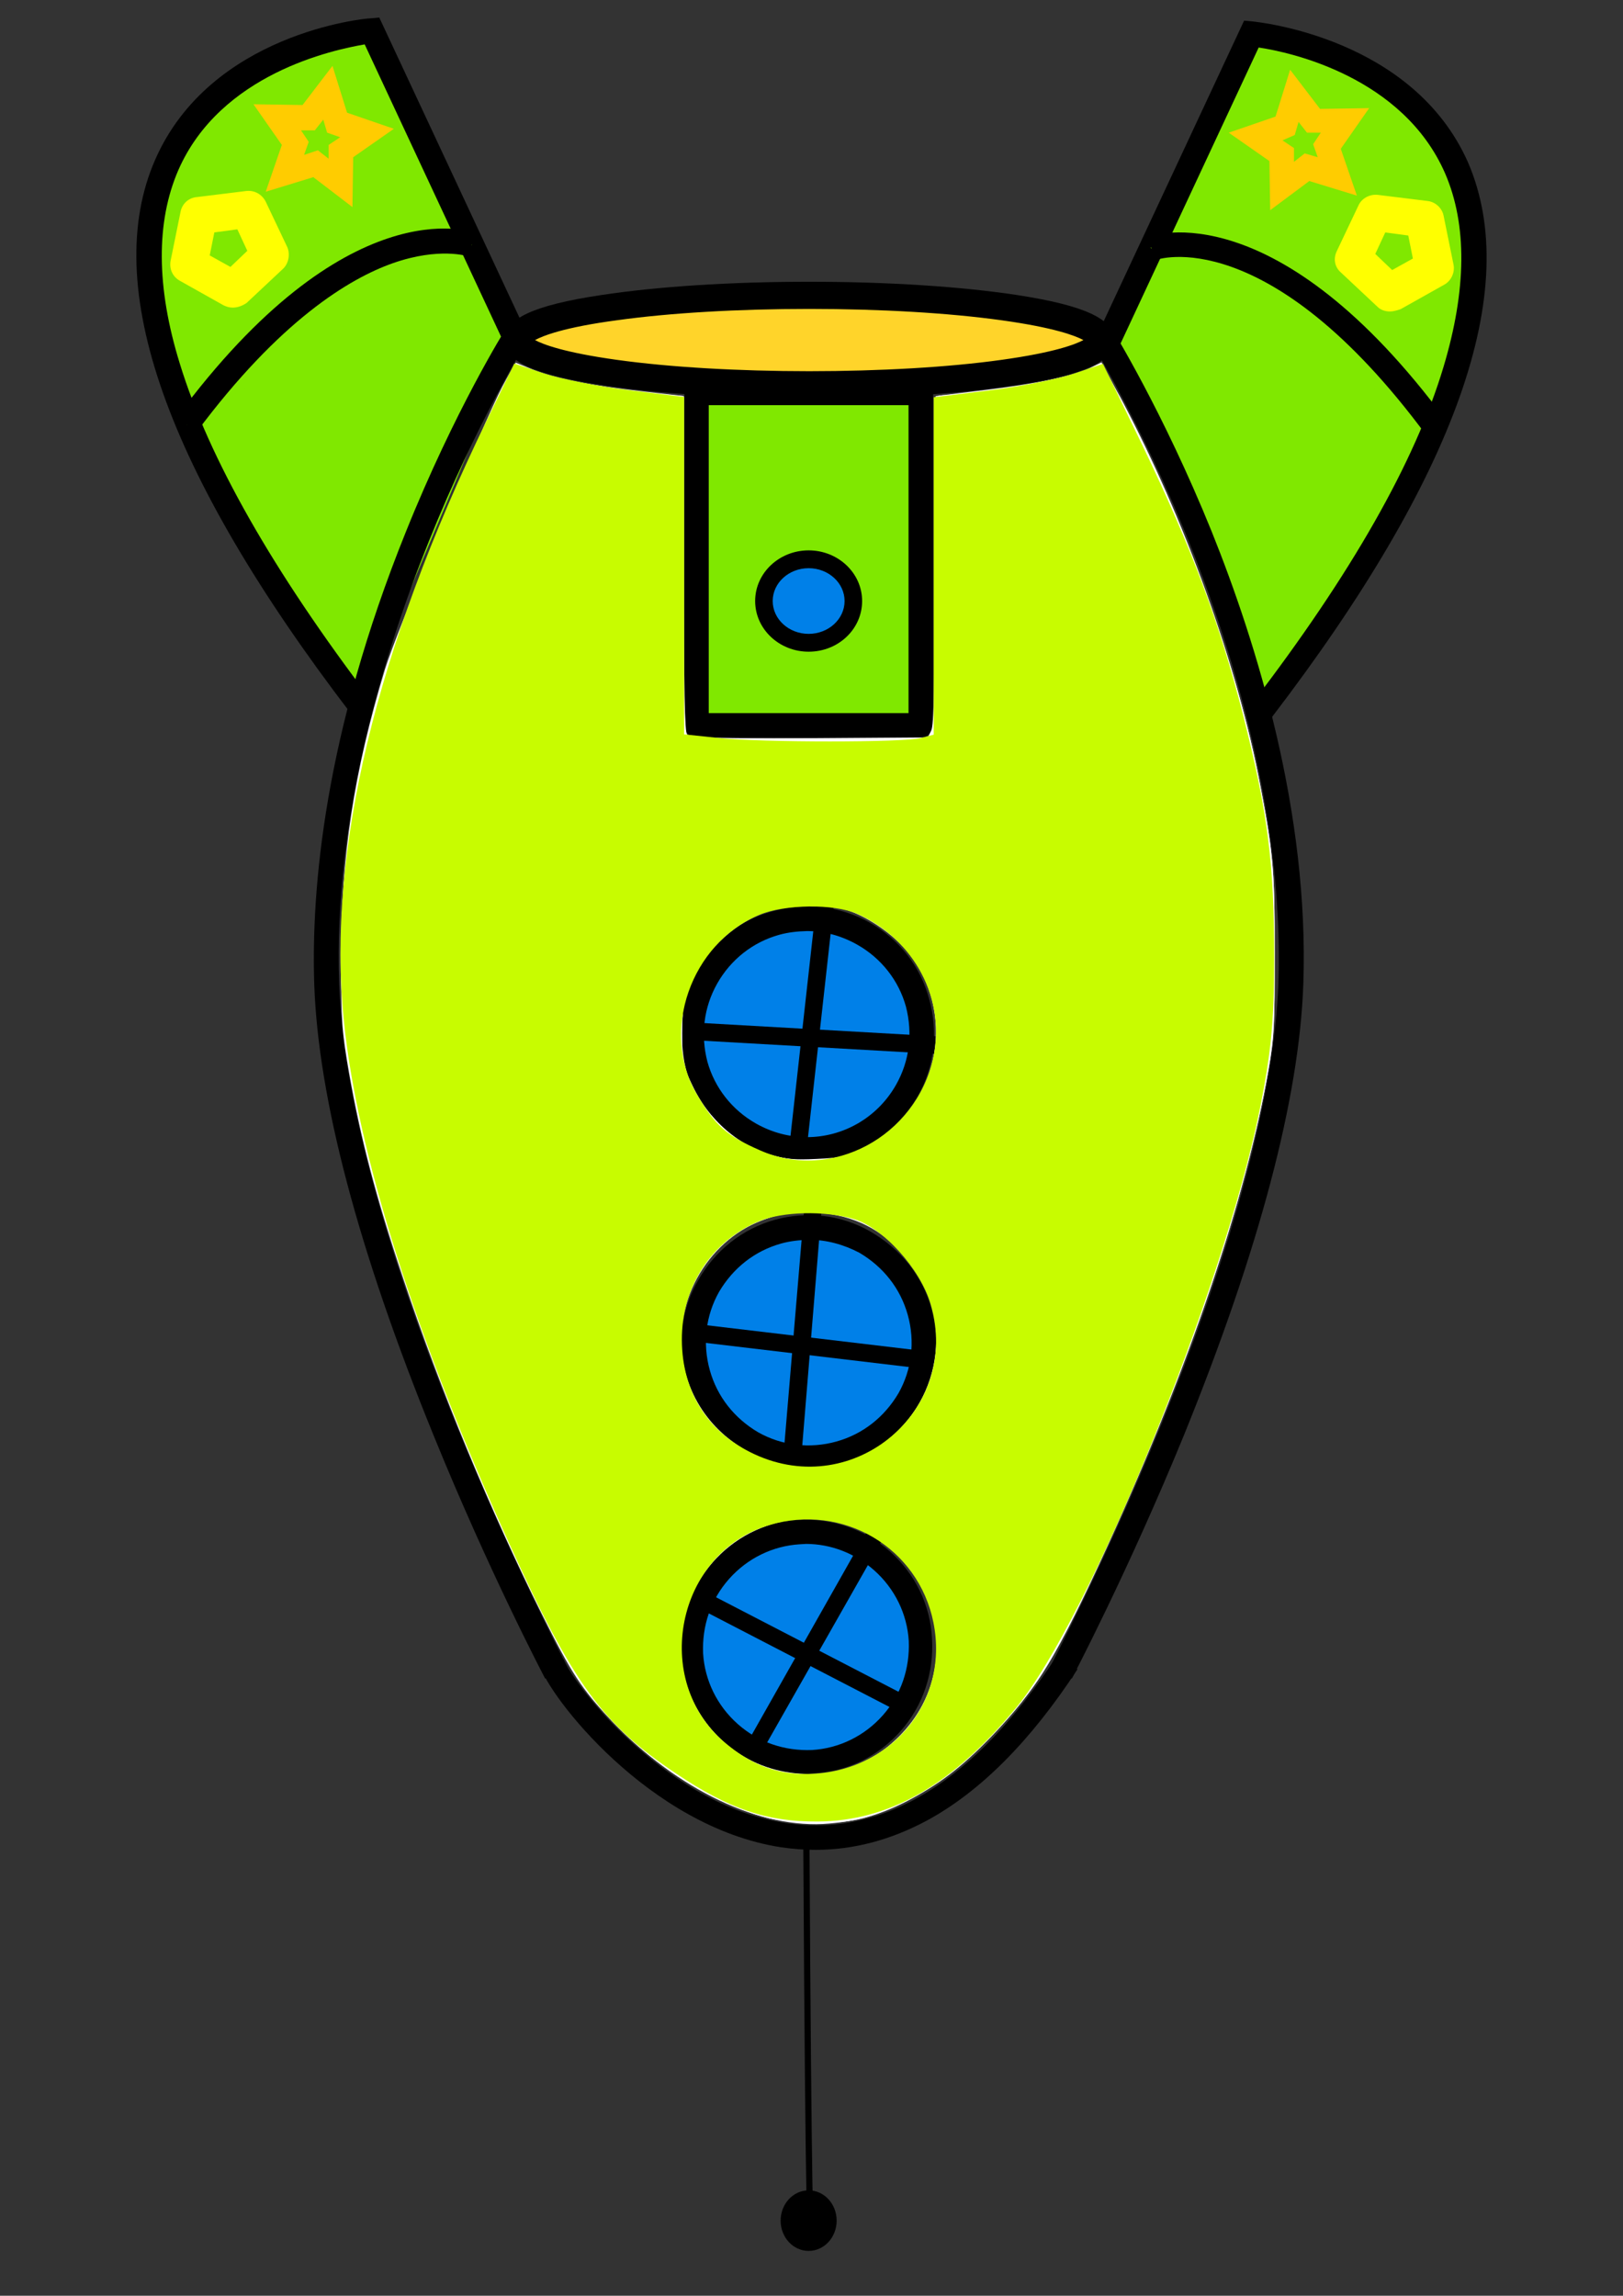 <?xml version="1.0" encoding="utf-8"?>
<!-- Generator: Adobe Illustrator 26.5.0, SVG Export Plug-In . SVG Version: 6.00 Build 0)  -->
<svg version="1.1"
	 id="svg2" xmlns:rdf="http://www.w3.org/1999/02/22-rdf-syntax-ns#" xmlns:inkscape="http://www.inkscape.org/namespaces/inkscape" xmlns:svg="http://www.w3.org/2000/svg" xmlns:cc="http://creativecommons.org/ns#" xmlns:dc="http://purl.org/dc/elements/1.1/" xmlns:sodipodi="http://sodipodi.sourceforge.net/DTD/sodipodi-0.dtd"
	 xmlns="http://www.w3.org/2000/svg" xmlns:xlink="http://www.w3.org/1999/xlink" x="0px" y="0px" viewBox="0 0 595.3 841.9"
	 style="enable-background:new 0 0 595.3 841.9;" xml:space="preserve">
<rect x="0" y="0" width="595.3" height="841.9" fill="#333333" stroke="none"/>
<style type="text/css">
	.st0{fill-rule:evenodd;clip-rule:evenodd;fill:#80E800;}
	.st1{fill:#80E800;}
	.st2{fill:#FFFF00;}
	.st3{fill:#FFCC00;}
	.st4{fill:#FFD42A;}
	.st5{fill:#0080E8;}
	.st6{fill-rule:evenodd;clip-rule:evenodd;fill:#0080E8;}
	.st7{fill:none;}
	.st8{fill:#FFFFFF;}
	.st9{fill:#C8FC00;}
</style>
<sodipodi:namedview  bordercolor="#666666" borderopacity="1.0" id="base" inkscape:current-layer="layer1" inkscape:cx="446.23434" inkscape:cy="732.90153" inkscape:document-units="px" inkscape:pageopacity="0.0" inkscape:pageshadow="2" inkscape:window-height="705" inkscape:window-maximized="1" inkscape:window-width="1366" inkscape:window-x="-8" inkscape:window-y="-8" inkscape:zoom="0.39917268" pagecolor="#ffffff" showgrid="false" showguides="false">
	</sodipodi:namedview>
<g id="layer1" transform="translate(0,-3.464567e-6)" inkscape:groupmode="layer" inkscape:label="Capa 1">
	<g id="g4165" transform="matrix(0.663,-0.748,0.748,0.663,-269.222,498.446)">
	</g>
	<g id="g4330" transform="matrix(1.038,0,0,1.038,-14.177,-18.744)">
		<g id="g4222" transform="matrix(-2.711,0,0,2.711,1603.759,-991.284)">
			<g id="g4224">
				<g id="path4226">
					<path inkscape:connector-curvature="0" sodipodi:nodetypes="ccc" class="st0" d="M539.5,464.4c62.9-82.2-1.5-88.1-1.5-88.1
						l-18.7,40.1"/>
					<path d="M540.8,465.3c24.1-31.5,32.7-55.8,25.5-72.2s-27.2-18.4-28.1-18.4l-1.1-0.1l-19.2,41.1l2.9,1.4l18.2-39
						c4.1,0.7,18.8,3.8,24.3,16.4c2.9,6.7,2.9,15.2-0.2,25.2c-3.8,12.4-12.2,27.1-24.9,43.8L540.8,465.3z"/>
				</g>
				<g id="path4228">
					<path inkscape:connector-curvature="0" class="st0" d="M562.2,427.7c-21.7-29.2-37.2-23.5-37.2-23.5"/>
					<path d="M560.9,428.6l2.6-1.9c-22.1-29.9-38.3-24.3-39-24l1.1,3c0,0,3.7-1.2,9.7,0.9C541,408.6,550.1,414.1,560.9,428.6z"/>
				</g>
			</g>
			<g id="path4230">
				
					<path inkscape:flatsided="false" inkscape:randomized="9.5826125e-015" inkscape:rounded="1.1900203e-015" inkscape:transform-center-x="0.4906911" inkscape:transform-center-y="0.7796587" sodipodi:arg1="1.0636978" sodipodi:arg2="1.6920164" sodipodi:cx="543.66541" sodipodi:cy="1064.4059" sodipodi:r1="6.9619122" sodipodi:r2="5.6323056" sodipodi:sides="5" sodipodi:type="star" class="st1" d="
					M554.1,399.6l3.2,0.4l3.2,0.4l0.6,3.2l0.6,3.2l-2.9,1.6l-2.9,1.6l-2.4-2.2l-2.4-2.2l1.4-3L554.1,399.6z"/>
				<path class="st2" d="M556.2,412.4c0.4,0,0.8-0.1,1.2-0.3l5.7-3.2c0.9-0.5,1.4-1.5,1.2-2.6l-1.3-6.4c-0.2-1-1-1.8-2.1-1.9
					l-6.5-0.8c-1-0.1-2,0.4-2.5,1.4l-2.8,5.9c-0.4,0.9-0.2,2.1,0.5,2.8l4.8,4.5C555,412.2,555.6,412.4,556.2,412.4z M559.2,405.6
					l-2.7,1.5l-2.2-2.1l1.3-2.8l3,0.4L559.2,405.6z"/>
			</g>
			<g id="path4232">
				
					<path inkscape:flatsided="false" inkscape:randomized="9.58261e-015" inkscape:rounded="1.19002e-015" inkscape:transform-center-x="-0.418333" inkscape:transform-center-y="0.33468304" sodipodi:arg1="1.3961241" sodipodi:arg2="2.0244427" sodipodi:cx="379.50238" sodipodi:cy="713.02118" sodipodi:r1="7.7898059" sodipodi:r2="3.972801" sodipodi:sides="5" sodipodi:type="star" class="st1" d="
					M543.8,384.4l2.5,3.3l4.1-0.1L548,391l1.3,3.9l-3.9-1.2l-3.3,2.5l-0.1-4.1l-3.4-2.4l3.9-1.3L543.8,384.4z"/>
				<path class="st3" d="M540.6,399.3l5.1-3.9l6.2,1.9l-2.1-6.1l3.7-5.3l-6.4,0.1l-3.9-5.1l-1.9,6.1l-6.1,2.1l5.3,3.7L540.6,399.3z
					 M545.1,391.9l-1.4,1.1v-1.8l-1.5-1l1.7-0.6l0.5-1.7l1.1,1.4h1.8l-1,1.5l0.6,1.7L545.1,391.9z"/>
			</g>
		</g>
		<g id="path4148">
			<path d="M301.9,671.6c-4,0-8.1-0.3-12.2-0.9c-46.9-7.2-82.4-53.9-85.2-64.1l8.4-2.3c0.7,2.7,9.1,15.6,23.4,28.8
				c12.2,11.3,31.6,25.5,54.8,29c34.7,5.3,67-14.5,96-59l7.3,4.7c-16.5,25.3-34.4,43.3-53.3,53.5
				C328.4,668.1,315.3,671.6,301.9,671.6z"/>
		</g>
		<g id="path4156">
			<ellipse class="st4" cx="299.6" cy="138.2" rx="103" ry="15.8"/>
			<path d="M299.6,158.8c-27.7,0-53.9-1.7-73.5-4.7c-24-3.7-34.2-8.5-34.2-15.9c0-7.5,10.2-12.3,34.2-15.9c19.7-3,45.8-4.7,73.5-4.7
				c27.7,0,53.9,1.7,73.5,4.7c24,3.7,34.2,8.5,34.2,15.9c0,7.5-10.2,12.3-34.2,15.9C353.5,157.2,327.3,158.8,299.6,158.8z
				 M202.7,138.2c2.8,1.5,10.2,4.4,29,7c18.7,2.6,42.8,4,67.9,4c25.1,0,49.3-1.4,67.9-4c18.8-2.6,26.2-5.5,29-7
				c-2.8-1.5-10.2-4.4-29-7c-18.7-2.6-42.8-4-67.9-4c-25.1,0-49.3,1.4-67.9,4C212.9,133.7,205.5,136.7,202.7,138.2z"/>
		</g>
		<g id="rect4166">
			<rect x="259.8" y="156.8" class="st1" width="79.3" height="117.5"/>
			<path d="M339.1,278.6h-79.3c-2.4,0-4.3-1.9-4.3-4.3V156.8c0-2.4,1.9-4.3,4.3-4.3h79.3c2.4,0,4.3,1.9,4.3,4.3v117.5
				C343.4,276.7,341.5,278.6,339.1,278.6z M264.1,270h70.6V161.2h-70.6V270z"/>
		</g>
		<g id="path4172">
			<ellipse class="st5" cx="299.4" cy="230.4" rx="15.8" ry="14.8"/>
			<path d="M299.4,248.3c-10.4,0-18.9-8-18.9-17.9c0-9.9,8.5-17.9,18.9-17.9s18.9,8,18.9,17.9C318.3,240.3,309.9,248.3,299.4,248.3z
				 M299.4,218.8c-7,0-12.7,5.2-12.7,11.6s5.7,11.6,12.7,11.6s12.7-5.2,12.7-11.6C312.1,224,306.4,218.8,299.4,218.8z"/>
		</g>
		<g id="g4173" transform="matrix(2.711,0,0,2.711,-859.664,-992.895)">
			<g id="g4157" transform="matrix(0.663,-0.748,0.748,0.663,-269.222,442.446)">
				<g id="circle4159">
					<circle class="st5" cx="353.5" cy="617.6" r="15"/>
					<path d="M341.1,628.6c-2.7-3-4.2-6.9-4.2-11c0-4.4,1.7-8.6,4.9-11.7c3.1-3.1,7.3-4.9,11.7-4.9c4.4,0,8.6,1.7,11.7,4.9
						c3.1,3.1,4.9,7.3,4.9,11.7s-1.7,8.6-4.9,11.7c-3.1,3.1-7.3,4.9-11.7,4.9l0,0c-4.4,0-8.6-1.7-11.7-4.9
						C341.6,629.1,341.3,628.9,341.1,628.6z M363.6,608.8c-0.2-0.2-0.4-0.4-0.6-0.6c-2.5-2.5-5.9-3.9-9.5-3.9s-6.9,1.4-9.5,3.9
						c-2.5,2.5-3.9,5.9-3.9,9.5s1.4,6.9,3.9,9.5c2.5,2.5,5.9,3.9,9.5,3.9l0,0c3.6,0,6.9-1.4,9.5-3.9c2.5-2.5,3.9-5.9,3.9-9.5
						C366.9,614.3,365.7,611.2,363.6,608.8z"/>
				</g>
				<g id="path4161">
					<path inkscape:connector-curvature="0" class="st6" d="M361,605.9c-16.2,23.8-16.2,23.8-16.2,23.8"/>
					<rect x="348.7" y="577.6" transform="matrix(-0.97 0.245 -0.245 -0.97 837.337 1107.146)" width="2.3" height="56"/>
				</g>
				<g id="path4163">
					<path inkscape:connector-curvature="0" class="st6" d="M365.3,626.8c-24.5-19.1-24.5-19.1-24.5-19.1"/>
					<polygon points="339.3,620.2 396,608.1 396.4,610.4 339.7,622.4 					"/>
				</g>
			</g>
		</g>
		<g id="g4179" transform="matrix(1.472,-2.277,2.277,1.472,-1380.675,768.484)">
			<g id="g4181" transform="matrix(0.663,-0.748,0.748,0.663,-269.222,442.446)">
				<g id="circle4183">
					<circle class="st5" cx="441.7" cy="532.4" r="15"/>
					<path d="M425.8,528c0.8-2.7,2.2-5.2,4.2-7.2c3.1-3.1,7.3-4.9,11.7-4.9c4.4,0,8.6,1.7,11.7,4.9c3.1,3.1,4.9,7.3,4.9,11.7
						c0,4.4-1.7,8.6-4.9,11.7c-3.2,3.1-7.3,4.9-11.7,4.9c-4.4,0-8.6-1.7-11.7-4.9c-3.1-3.1-4.9-7.3-4.9-11.7
						C425.2,530.9,425.4,529.4,425.8,528z M454.6,536.1c0.3-1.2,0.5-2.4,0.5-3.6c0-3.6-1.4-6.9-3.9-9.5c-2.5-2.5-5.9-3.9-9.5-3.9
						s-6.9,1.4-9.5,3.9c-2.5,2.5-3.9,5.9-3.9,9.5s1.4,6.9,3.9,9.5c2.5,2.5,5.9,3.9,9.5,3.9s6.9-1.4,9.5-3.9
						C452.8,540.3,454,538.3,454.6,536.1z"/>
				</g>
				<g id="path4185">
					<path inkscape:connector-curvature="0" class="st6" d="M449.2,520.7C433,544.5,433,544.5,433,544.5"/>
					<polygon points="425.8,526.9 426.6,524.7 479.9,544.5 479.2,546.6 					"/>
				</g>
				<g id="path4187">
					<path inkscape:connector-curvature="0" class="st6" d="M453.5,541.7C429,522.5,429,522.5,429,522.5"/>
					<rect x="440.2" y="488.3" transform="matrix(-0.925 -0.38 0.38 -0.925 647.394 1192.008)" width="2.3" height="87.6"/>
				</g>
			</g>
		</g>
		<g id="g4189" transform="matrix(2.651,-0.567,0.567,2.651,-1102.416,-435.481)">
			<g id="g4191" transform="matrix(0.663,-0.748,0.748,0.663,-269.222,442.446)">
				<g id="circle4193">
					<circle class="st5" cx="501.3" cy="506.7" r="15"/>
					<path d="M486.9,514.9c-1.4-2.4-2.1-5.2-2.1-8.1c0-4.4,1.7-8.6,4.9-11.7c3.1-3.1,7.3-4.9,11.7-4.9c4.4,0,8.6,1.7,11.7,4.9
						c3.1,3.1,4.9,7.3,4.9,11.7c0,4.4-1.7,8.6-4.9,11.7c-3.1,3.1-7.3,4.9-11.7,4.9l0,0C495.1,523.3,489.7,519.9,486.9,514.9z
						 M513,500.2c-0.6-1-1.3-2-2.2-2.9c-2.5-2.5-5.9-3.9-9.5-3.9s-6.9,1.4-9.5,3.9c-2.5,2.5-3.9,5.9-3.9,9.5c0,2.4,0.6,4.6,1.7,6.6
						c2.3,4.1,6.7,6.8,11.7,6.8l0,0c3.6,0,6.9-1.4,9.5-3.9c2.5-2.5,3.9-5.9,3.9-9.5C514.7,504.4,514.1,502.1,513,500.2z"/>
				</g>
				<g id="path4195">
					<path inkscape:connector-curvature="0" class="st6" d="M508.8,495c-16.2,23.8-16.2,23.8-16.2,23.8"/>
					<rect x="499.6" y="466.3" transform="matrix(-0.897 0.442 -0.442 -0.897 1174.014 740.198)" width="2.3" height="81.2"/>
				</g>
				<g id="path4197">
					<path inkscape:connector-curvature="0" class="st6" d="M513.1,515.9c-24.5-19.1-24.5-19.1-24.5-19.1"/>
					<polygon points="487.3,512.1 526.4,495.4 527.3,497.5 488.2,514.2 					"/>
				</g>
			</g>
		</g>
		<g id="g4215" transform="matrix(2.711,0,0,2.711,-859.664,-992.895)">
			<g id="g4201">
				<g id="path4159">
					<path inkscape:connector-curvature="0" sodipodi:nodetypes="ccc" class="st0" d="M486.7,465.4c62.9-82.2-1.5-88.1-1.5-88.1
						l-18.7,40.1"/>
					<path d="M487.9,466.4l-2.5-1.9c12.8-16.7,21.2-31.4,24.9-43.8c3-10,3.1-18.5,0.2-25.2c-5.5-12.6-20.2-15.8-24.3-16.4l-18.2,39
						l-2.9-1.4l19.2-41.1l1.1,0.1c0.8,0.1,20.9,2.1,28.1,18.4C520.6,410.6,512,434.9,487.9,466.4z"/>
				</g>
				<g id="path4199">
					<path inkscape:connector-curvature="0" class="st0" d="M509.3,428.7c-21.7-29.2-37.2-23.5-37.2-23.5"/>
					<path d="M508.1,429.7c-20.7-28-35.2-23-35.3-22.9l-1.1-3c0.7-0.3,16.9-5.9,39,24L508.1,429.7z"/>
				</g>
			</g>
			<g id="path4211">
				
					<path inkscape:flatsided="false" inkscape:randomized="9.5826125e-015" inkscape:rounded="1.1900203e-015" inkscape:transform-center-x="0.4906911" inkscape:transform-center-y="0.7796587" sodipodi:arg1="1.0636978" sodipodi:arg2="1.6920164" sodipodi:cx="543.66541" sodipodi:cy="1064.4059" sodipodi:r1="6.9619122" sodipodi:r2="5.6323056" sodipodi:sides="5" sodipodi:type="star" class="st1" d="
					M501.3,400.7l3.2,0.4l3.2,0.4l0.6,3.2l0.6,3.2l-2.9,1.6l-2.9,1.6l-2.4-2.2l-2.4-2.2l1.4-3L501.3,400.7z"/>
				<path class="st2" d="M503.3,413.5c-0.6,0-1.2-0.2-1.6-0.6l-4.8-4.5c-0.8-0.7-1-1.8-0.5-2.8l2.8-5.9c0.4-0.9,1.4-1.5,2.5-1.4
					l6.5,0.8c1,0.1,1.9,0.9,2.1,1.9l1.3,6.4c0.2,1-0.3,2.1-1.2,2.6l-5.7,3.2C504.1,413.4,503.7,413.5,503.3,413.5z M501.4,406
					l2.2,2.1l2.7-1.5l-0.6-3l-3-0.4L501.4,406z"/>
			</g>
			<g id="path4213">
				
					<path inkscape:flatsided="false" inkscape:randomized="9.58261e-015" inkscape:rounded="1.19002e-015" inkscape:transform-center-x="-0.418333" inkscape:transform-center-y="0.33468304" sodipodi:arg1="1.3961241" sodipodi:arg2="2.0244427" sodipodi:cx="379.50238" sodipodi:cy="713.02118" sodipodi:r1="7.7898059" sodipodi:r2="3.972801" sodipodi:sides="5" sodipodi:type="star" class="st1" d="
					M490.9,385.4l2.5,3.3l4.1-0.1l-2.4,3.4l1.3,3.9l-3.9-1.2l-3.3,2.5l-0.1-4.1l-3.4-2.4l3.9-1.3L490.9,385.4z"/>
				<path class="st3" d="M487.7,400.3l-0.1-6.4l-5.3-3.7l6.1-2.1l1.9-6.1l3.9,5.1l6.4-0.1l-3.7,5.3l2.1,6.1l-6.2-1.9L487.7,400.3z
					 M489.3,391.2l1.5,1v1.8l1.4-1.1l1.7,0.5l-0.6-1.7l1-1.5h-1.8l-1.1-1.4l-0.5,1.7L489.3,391.2z"/>
			</g>
		</g>
		<g id="path4234">
			<path inkscape:connector-curvature="0" class="st7" d="M408.7,157c21.6,39.9,41.3,93.4,49.4,134.2c5.4,27.4,6,33.4,6,63.6
				c0,25.3-0.2,29.8-2.2,41.1c-9.1,51.7-33.2,119.7-66.9,189.3c-7.1,14.6-11.6,22.5-16.6,29.3c-18.5,24.6-39,40.4-59.6,45.9
				c-9.5,2.5-25.8,2.3-35.5-0.5c-22.8-6.5-46.6-23.4-62.5-44.6c-14.2-18.8-46.3-91.1-64-144C139,418,133,385.2,134.2,347.5
				c1-31.6,5.9-60.5,15.9-93.6c3.7-12.3,35.6-89,41.8-100.3l4-7.4l5.9,2.4c7.9,3.2,20.5,5.7,38.6,7.7l14.9,1.7v59.3
				c0,44.8,0.3,59.6,1.2,60.5c0.9,0.9,11.8,1.2,43,1.2h41.8l1.5-2.2c1.3-1.9,1.5-9.3,1.5-60.5V158l17.9-2.2
				c18.7-2.3,30.9-4.9,37.1-7.9l3.6-1.8L408.7,157L408.7,157z M286.3,339.6c-13.3,4.1-24.1,14.1-29.3,27.2
				c-1.9,4.6-2.2,7.5-2.3,16.4c0,10.4,0.1,11,3.6,18.3c8,16.9,22.6,26.3,40.5,26.4c9.3,0,14.5-1.2,22.1-5.2
				c16.3-8.6,26.1-28.3,23.3-46.6c-2.7-17.3-16-32.5-32.3-36.8C304.2,337.2,293.8,337.3,286.3,339.6L286.3,339.6z M285.2,448.4
				c-7.9,2.6-14.4,6.8-19.4,12.5c-20.2,23-13.2,58.2,14.3,71.3c13.8,6.6,30.8,5.6,43.3-2.6C343,516.8,350,493,340.3,472
				c-3.2-7-11.2-15.9-17.4-19.5C312.2,446.2,296.8,444.5,285.2,448.4z M292.4,555c-27,4.2-44.3,31.9-36.2,58
				c5.6,18.1,21.2,30.4,40.2,31.7c13.5,1,25-3.3,34.7-12.9c14.2-14,17.5-34,8.6-52.1c-7.2-14.7-22-24.3-39.6-25.6
				C299.4,554.1,295.9,554.5,292.4,555L292.4,555z"/>
		</g>
		<g id="path4140">
			<path d="M392.4,611.1l-7.7-4.1c0.2-0.4,19.6-37.3,39.2-85.4c25.8-63.4,40.1-117.4,41.5-156.2c1.1-32.5-3.5-86-31.7-156.2
				c-17-42.1-34.7-70.6-34.8-70.8l7.4-4.6c0.2,0.3,18.2,29.3,35.5,72c15.9,39.5,34.5,99.4,32.4,159.9
				c-1.4,40.4-15.6,93.9-42.1,159.2C412.2,573.5,392.6,610.7,392.4,611.1z"/>
		</g>
		<g id="path4142">
			<path d="M206.3,611.1c-0.2-0.4-19.8-37.6-39.5-86.1c-26.6-65.3-40.7-118.9-42.1-159.2c-1.1-33.4,3.5-88.3,32.4-159.9
				c17.2-42.8,35.3-71.8,35.5-72l7.4,4.6c-0.2,0.3-17.9,28.7-34.8,70.8c-15.6,38.7-33.8,97.3-31.7,156.2
				c1.3,38.8,15.7,92.8,41.5,156.2c19.6,48.1,39,85,39.2,85.4L206.3,611.1z"/>
		</g>
		<g id="path4236">
			<path inkscape:connector-curvature="0" class="st8" d="M408.7,157c21.6,39.9,41.3,93.4,49.4,134.2c5.4,27.4,6,33.4,6,63.6
				c0,25.3-0.2,29.8-2.2,41.1c-9.1,51.7-33.2,119.7-66.9,189.3c-7.1,14.6-11.6,22.5-16.6,29.3c-18.5,24.6-39,40.4-59.6,45.9
				c-9.5,2.5-25.8,2.3-35.5-0.5c-22.8-6.5-46.6-23.4-62.5-44.6c-14.2-18.8-46.3-91.1-64-144C139,418,133,385.2,134.2,347.5
				c1-31.6,5.9-60.5,15.9-93.6c3.7-12.3,35.6-89,41.8-100.3l4-7.4l5.9,2.4c7.9,3.2,20.5,5.7,38.6,7.7l14.9,1.7v59.3
				c0,44.8,0.3,59.6,1.2,60.5c0.9,0.9,11.8,1.2,43,1.2h41.8l1.5-2.2c1.3-1.9,1.5-9.3,1.5-60.5V158l17.9-2.2
				c18.7-2.3,30.9-4.9,37.1-7.9l3.6-1.8L408.7,157L408.7,157z M286.3,339.6c-13.3,4.1-24.1,14.1-29.3,27.2
				c-1.9,4.6-2.2,7.5-2.3,16.4c0,10.4,0.1,11,3.6,18.3c8,16.9,22.6,26.3,40.5,26.4c9.3,0,14.5-1.2,22.1-5.2
				c16.3-8.6,26.1-28.3,23.3-46.6c-2.7-17.3-16-32.5-32.3-36.8C304.2,337.2,293.8,337.3,286.3,339.6L286.3,339.6z M285.2,448.4
				c-7.9,2.6-14.4,6.8-19.4,12.5c-20.2,23-13.2,58.2,14.3,71.3c13.8,6.6,30.8,5.6,43.3-2.6C343,516.8,350,493,340.3,472
				c-3.2-7-11.2-15.9-17.4-19.5C312.2,446.2,296.8,444.5,285.2,448.4z M292.4,555c-27,4.2-44.3,31.9-36.2,58
				c5.6,18.1,21.2,30.4,40.2,31.7c13.5,1,25-3.3,34.7-12.9c14.2-14,17.5-34,8.6-52.1c-7.2-14.7-22-24.3-39.6-25.6
				C299.4,554.1,295.9,554.5,292.4,555L292.4,555z"/>
		</g>
		<g id="path4238">
			<path inkscape:connector-curvature="0" class="st8" d="M409.5,158.4c23,43.3,41.4,94.4,49.6,137.7c4.5,23.6,5,30.1,5,59.2
				c0,24.5-0.3,29.5-2.2,40.6c-7.9,45.5-27.8,104.4-56.7,167.9c-17.9,39.2-24.9,50.8-41.4,67.9c-10.5,10.9-18.7,17.1-29.9,22.7
				c-9.9,4.9-17,7-27.2,7.9c-24.2,2.2-53.6-11.8-77-36.4c-10.5-11.1-14.1-16.6-24.4-37.3c-18.5-37.1-36-79.4-49.1-118.7
				c-9.7-28.9-15.1-49.6-19.2-72.9c-2.5-14.3-2.8-17.7-2.8-40.1c0-36.6,4.4-65.7,15.5-102.4c4-13.1,34.8-87.3,41.5-99.9
				c4.5-8.4,4.5-8.5,7-7.2c7.4,3.8,27.6,7.8,49.7,9.9l7.1,0.7v59c0,52.5,0.2,59.2,1.5,60.6c1.4,1.4,6.3,1.5,43.3,1.3l41.7-0.3
				l1.2-2.4c1-1.9,1.2-15.7,1.3-60.4c0-54.6,0.1-58,1.7-58c0.9,0,7.7-0.7,14.9-1.5c15.6-1.8,32.4-5.4,38-8.1l4-1.9L409.5,158.4
				L409.5,158.4z M283.3,340.6c-11.3,4.3-21.7,14.7-26.3,26.2c-3.2,8-3.2,23.7-0.1,31.7c5.2,13.1,16.1,23.6,28.7,27.4
				c5.7,1.7,8.6,2,16.6,1.6c8.7-0.4,10.4-0.8,16.9-4c24.3-12,32.7-42.6,18.1-65.5c-5.5-8.5-17.1-16.8-27-19.3
				C304.1,337.1,289.7,338.2,283.3,340.6L283.3,340.6L283.3,340.6z M288.6,447.4c-20.9,4.8-35.8,25.5-34.1,47.4
				c2.8,37,47.5,55,74.9,30.3c19.8-17.8,20.2-49,0.8-66.7c-5.5-5.1-10.5-8-17.2-10.2C306.9,446.2,295.3,445.8,288.6,447.4
				L288.6,447.4z M284.7,557.1c-22.3,7.7-34.9,31.3-29,54.2c4.2,16.3,18,29.3,34.8,32.9c15.8,3.4,34.2-3.4,44.5-16.5
				c13.9-17.7,12.6-42.6-3.1-59C319.5,555.7,301.5,551.3,284.7,557.1z"/>
		</g>
		<g id="path4244">
			<path d="M300.2,811.2c-1.1,0-1.1-0.6-1.2-3.3c-0.1-2.9-0.2-8.3-0.4-15.5c-0.3-16.2-0.7-50.8-1.1-124h2.2
				c0.7,132.3,1.5,140.9,1.6,141.5l-1.1,0.2V811.2z"/>
		</g>
		<g id="path4246">
			<ellipse cx="299.4" cy="802.6" rx="9.9" ry="10.7"/>
		</g>
		<g id="path4328">
			<path inkscape:connector-curvature="0" class="st9" d="M417.5,175.7c17.5,36.5,27,62,35.5,95.3c8.7,34.5,10.9,51.8,10.9,85.6
				c0,22.3-1.1,33.5-5.1,53.5c-12.9,63.8-60.2,179.9-86,211.2c-22.6,27.4-44.8,40.1-70.2,40.3c-18,0.1-31.3-4.4-50.1-17
				c-26-17.4-36.4-31.7-58.9-81.2c-33.2-73.1-53.8-138.1-58.5-185.3c-5.9-58.9,11.3-130.7,50.5-211.4l9.8-20.2l10.5,3.5
				c5.8,1.9,19.3,4.6,30,5.9l19.5,2.4v59.6v59.6l12.3,1.3c15.5,1.6,65.3,1.6,71.4,0l4.5-1.2V218v-59.6l19.5-2.4
				c10.7-1.3,24.2-4,29.9-5.9l10.4-3.5L417.5,175.7L417.5,175.7z M281.9,341.3c-24.1,10.1-35,41.2-22.1,63.2
				c6.6,11.2,10.4,14.7,22.5,20c25.1,11.1,54.9-4.8,61.1-32.6c4.6-20.8-6.7-42.1-26.9-51C308.3,337.3,290.9,337.5,281.9,341.3z
				 M281.9,449.5c-16.9,7.1-27.4,23.2-27.3,42c0.1,18.3,9.2,32.7,25.6,40.3c35.4,16.5,73.3-15.8,62.3-53
				c-3.7-12.6-16.9-27.1-27.3-30.1C304.9,445.7,290.2,446.1,281.9,449.5L281.9,449.5z M285.4,556.9c-32.7,9.8-41.8,54.8-15.5,76.9
				c8.9,7.5,17.8,11,28.3,11c29.8,0,51-25.1,45.3-53.5C338.2,564.8,311.5,549,285.4,556.9L285.4,556.9z"/>
		</g>
	</g>
</g>
</svg>
